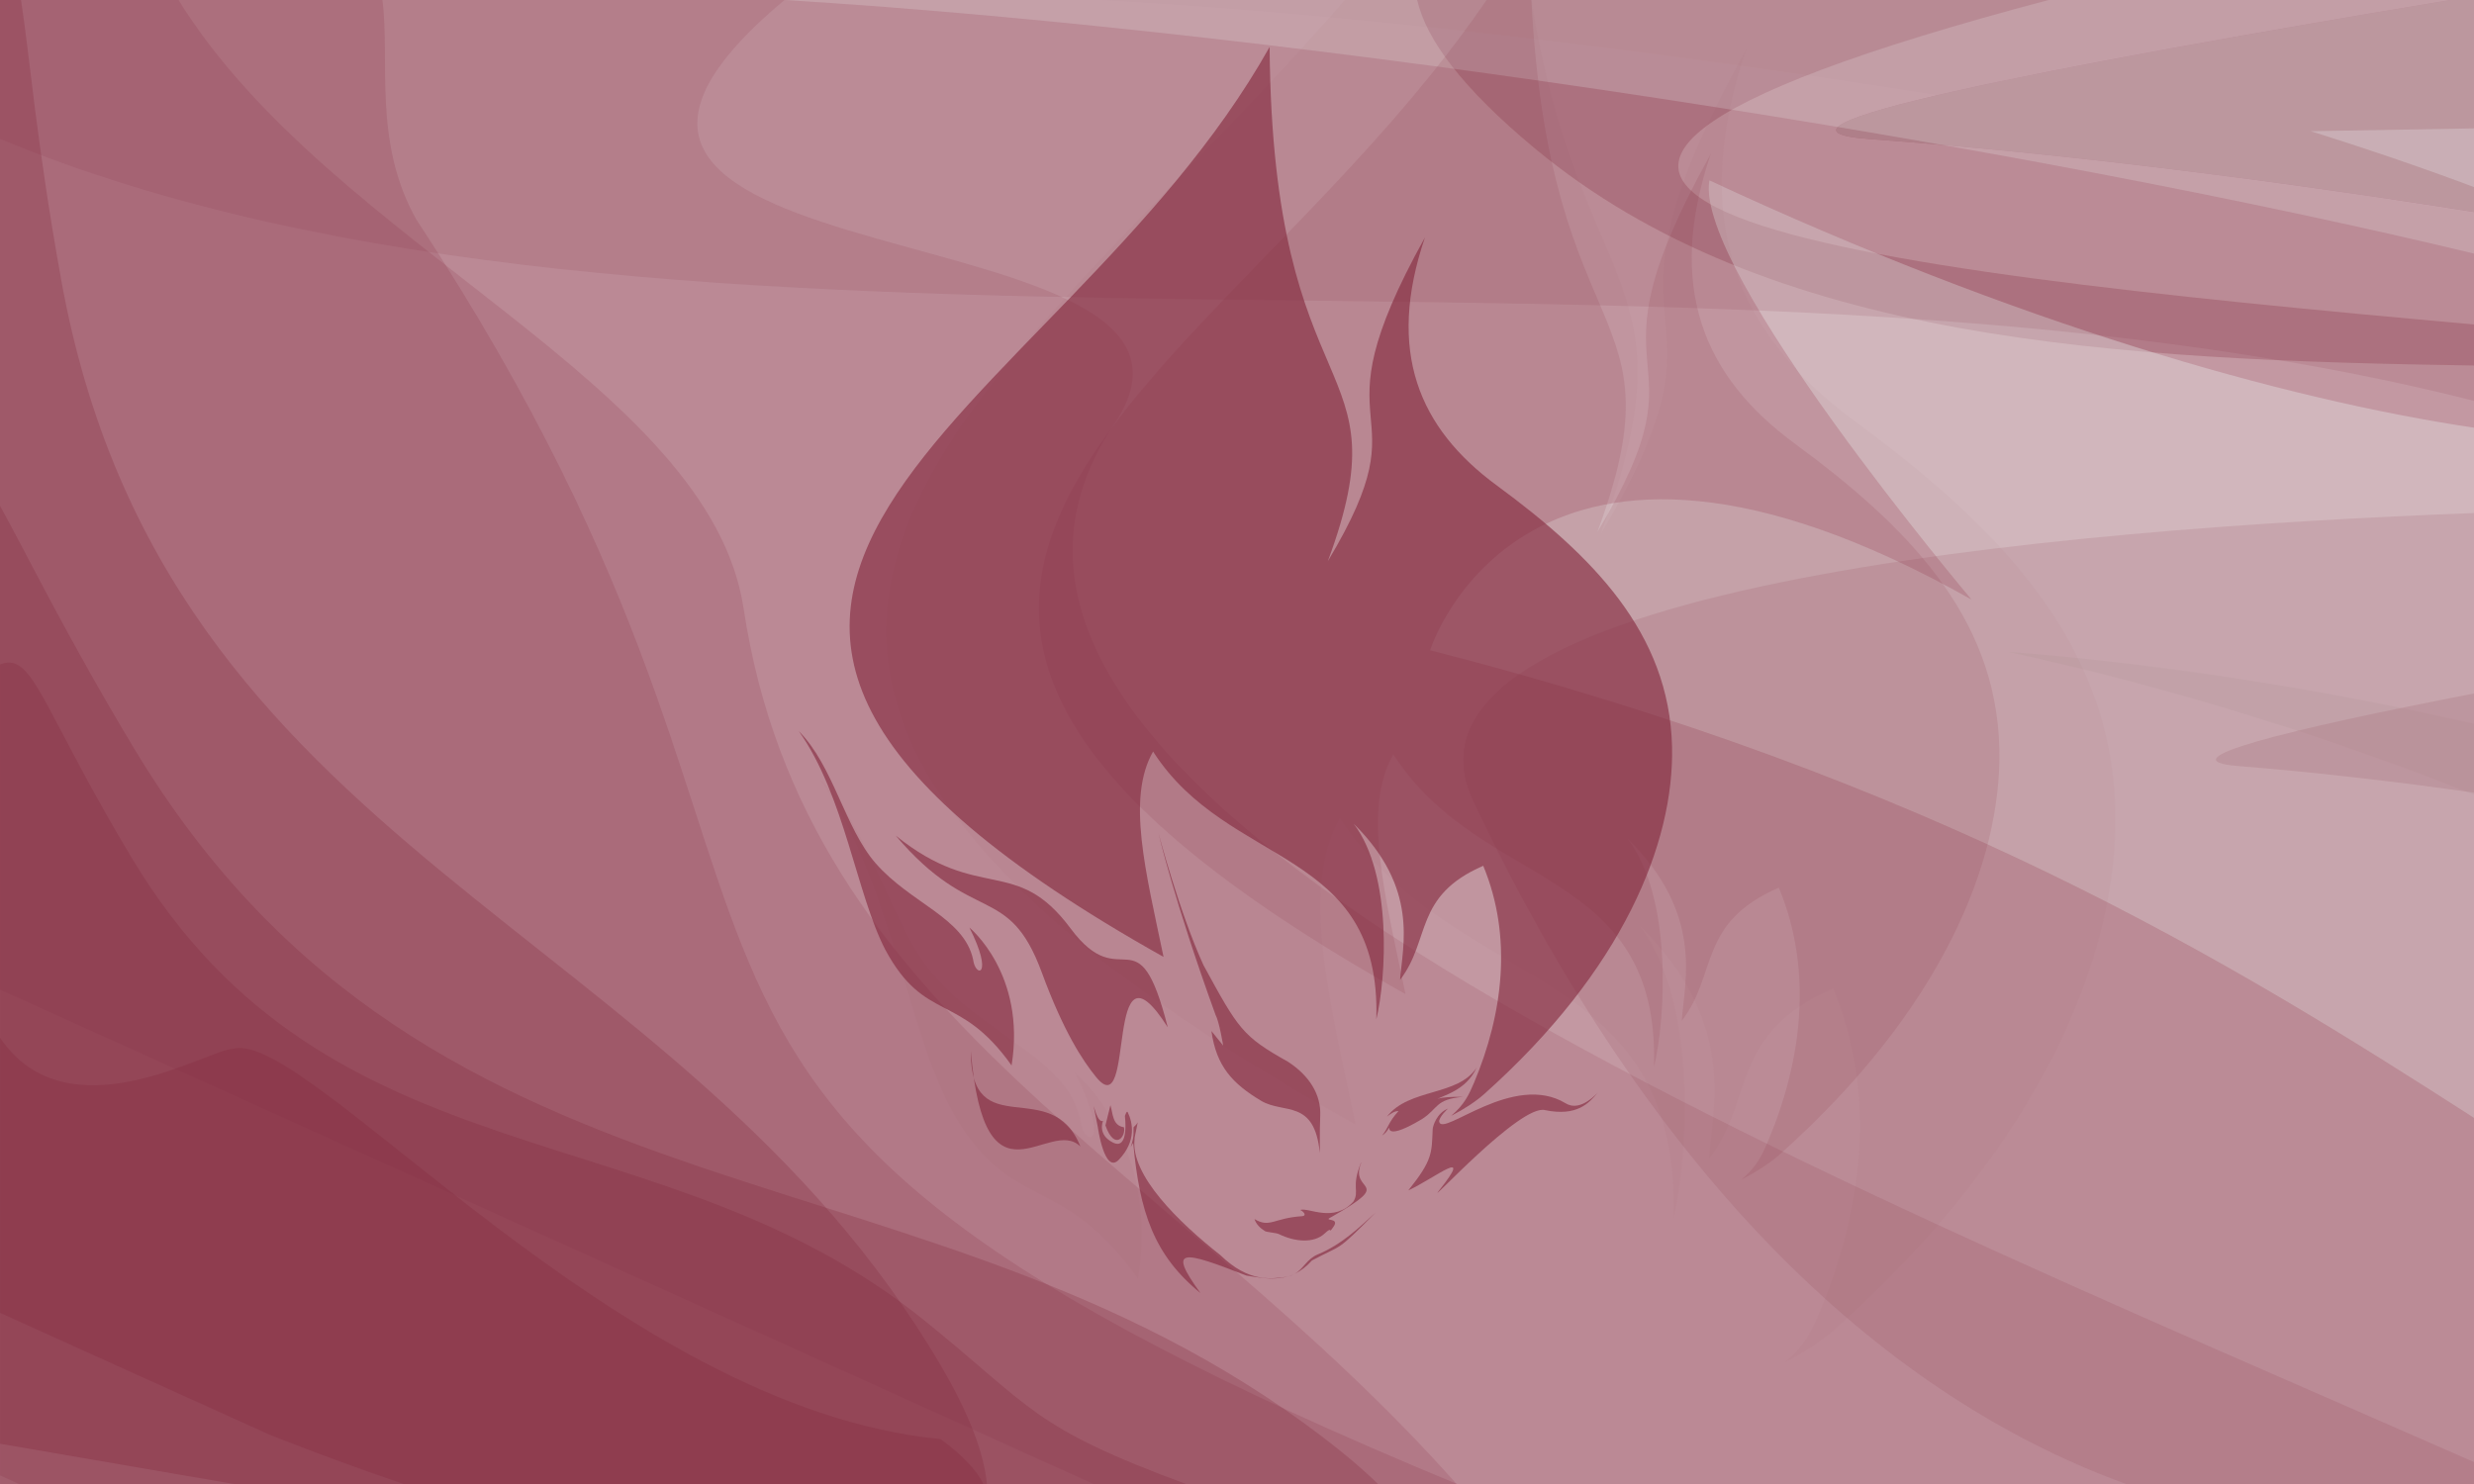 <?xml version="1.0" encoding="UTF-8" standalone="no"?>
<!-- Created with Inkscape (http://www.inkscape.org/) -->

<svg
   width="500"
   height="300"
   viewBox="0 0 132.292 79.375"
   version="1.1"
   id="svg5"
   xml:space="preserve"
   inkscape:version="1.2 (dc2aeda, 2022-05-15)"
   sodipodi:docname="post-default.svg"
   xmlns:inkscape="http://www.inkscape.org/namespaces/inkscape"
   xmlns:sodipodi="http://sodipodi.sourceforge.net/DTD/sodipodi-0.dtd"
   xmlns="http://www.w3.org/2000/svg"
   xmlns:svg="http://www.w3.org/2000/svg"><sodipodi:namedview
     id="namedview7"
     pagecolor="#ffffff"
     bordercolor="#666666"
     borderopacity="1.0"
     inkscape:showpageshadow="2"
     inkscape:pageopacity="0.0"
     inkscape:pagecheckerboard="0"
     inkscape:deskcolor="#d1d1d1"
     inkscape:document-units="px"
     showgrid="false"
     showguides="true"
     inkscape:zoom="1"
     inkscape:cx="254.99999"
     inkscape:cy="150.5"
     inkscape:window-width="1366"
     inkscape:window-height="744"
     inkscape:window-x="0"
     inkscape:window-y="24"
     inkscape:window-maximized="1"
     inkscape:current-layer="g1686"><inkscape:grid
       type="xygrid"
       id="grid182"
       originx="0"
       originy="0" /><sodipodi:guide
       position="2.5232636e-05,80.525"
       orientation="1,0"
       id="guide460"
       inkscape:locked="false" /><sodipodi:guide
       position="0,79.375"
       orientation="0,-1"
       id="guide1383"
       inkscape:locked="false" /><sodipodi:guide
       position="264.583,79.375"
       orientation="1,0"
       id="guide1471"
       inkscape:locked="false" /><sodipodi:guide
       position="264.583,0"
       orientation="0,-1"
       id="guide1473"
       inkscape:locked="false" /><sodipodi:guide
       position="132.292,79.375"
       orientation="1,0"
       id="guide431"
       inkscape:locked="false" /></sodipodi:namedview><defs
     id="defs2" /><g
     inkscape:label="Camada 1"
     inkscape:groupmode="layer"
     id="layer1"><g
       inkscape:label="Camada 1"
       id="layer1-3"
       transform="scale(2)"><g
         id="g1806"
         transform="translate(-2.646,8.202)"><g
           id="g1901"><g
             id="g479"
             style="stroke-width:0.132;stroke-dasharray:none"><g
               id="g1751"
               transform="translate(4.101,1.058)" /></g><g
             id="g336"
             transform="matrix(0.532,0,0,0.532,1.238,-3.839)"><g
               id="g475"
               transform="matrix(0.993,0,0,0.993,0.019,-2.949)"><g
                 id="g511"><g
                   id="g547"><g
                     id="g1385"
                     transform="translate(-0.752,-0.752)"><g
                       id="g1420"><g
                         id="g1455"
                         transform="matrix(1,0,0,1,3.4630171e-4,0)"><g
                           id="g1570"><g
                             id="g1585"><g
                               id="g1600"><g
                                 id="g1646"
                                 transform="translate(-1.794,-0.505)"><g
                                   id="g1659"
                                   transform="translate(3.1632112e-8,-0.051)"><g
                                   id="g1673"><g
                                   id="g1686"><path
                                   id="path3103"
                                   style="fill:#e5e5e5;fill-opacity:0.679;stroke:none;stroke-width:0.494px;stroke-linecap:butt;stroke-linejoin:miter;stroke-opacity:0.25"
                                   d="M 106.827 29.02 C 115.502 30.92 123.301 33.43 130.481 36.283 L 130.481 32.678 C 117.556 29.684 106.827 29.02 106.827 29.02 z " /><path
                                   id="path1848"
                                   style="fill:#83263b;fill-opacity:0.25;stroke:none;stroke-width:0.36px;stroke-linecap:butt;stroke-linejoin:miter;stroke-opacity:0.25"
                                   d="M 129.229 -3.984 C 108.543 -0.548 92.813 2.546 99.804 3.058 C 109.2 3.745 119.798 5.066 130.481 6.763 L 130.481 -3.984 L 129.229 -3.984 z " /><path
                                   id="path3101"
                                   style="fill:#e5e5e5;fill-opacity:0.234;stroke:none;stroke-width:0.362px;stroke-linecap:butt;stroke-linejoin:miter;stroke-opacity:0.25"
                                   d="M 60.827 -3.984 C 80.979 -2.886 108.366 1.088 130.481 5.956 L 130.481 -3.984 L 60.827 -3.984 z " /><path
                                   id="path3093"
                                   style="fill:#e5e5e5;fill-opacity:1;stroke:none;stroke-width:0.36px;stroke-linecap:butt;stroke-linejoin:miter;stroke-opacity:0.25"
                                   d="M 129.229 -3.984 C 108.543 -0.548 92.813 2.546 99.804 3.058 C 109.2 3.745 119.798 5.066 130.481 6.763 L 130.481 -3.984 L 129.229 -3.984 z " /><path
                                   id="path1551"
                                   style="fill:#83263b;fill-opacity:0.25;stroke:none;stroke-width:2.067px;stroke-linecap:butt;stroke-linejoin:miter;stroke-opacity:1"
                                   d="M 5.192 -3.984 L 5.192 71.182 L 130.481 71.182 L 130.481 12.451 C 98.289 9.583 70.241 6.25 108.88 -3.984 L 5.192 -3.984 z " /><path
                                   id="path1562"
                                   style="fill:#83263b;fill-opacity:0.25;stroke:none;stroke-width:0.251px;stroke-linecap:butt;stroke-linejoin:miter;stroke-opacity:0.25"
                                   d="M 76.914 -3.984 C 77.368 -1.995 79.188 0.473 82.871 3.532 C 94.682 13.346 112.183 14.242 130.481 14.524 L 130.481 -3.984 L 76.914 -3.984 z M 130.481 31.11 C 120.807 32.985 114.711 34.5 118.461 34.799 C 122.231 35.099 126.293 35.566 130.481 36.157 L 130.481 31.11 z " /><path
                                   id="path1554"
                                   style="fill:#83263b;fill-opacity:0.294;stroke:none;stroke-width:2.781px;stroke-linecap:butt;stroke-linejoin:miter;stroke-opacity:1"
                                   d="M 5.192 -3.984 L 5.192 69.109 L 17.237 71.182 L 130.481 71.182 L 130.481 -3.984 L 5.192 -3.984 z " /><path
                                   id="path3111"
                                   style="fill:#e5e5e5;fill-opacity:0.394;stroke:none;stroke-width:0.61px;stroke-linecap:butt;stroke-linejoin:miter;stroke-opacity:0.25"
                                   d="M 130.481 2.516 C 129.26 2.538 122.143 2.661 122.143 2.661 C 125.248 3.637 128.017 4.592 130.481 5.519 L 130.481 2.516 z M 91.706 5.149 C 90.909 9.706 104.977 26.376 104.977 26.376 C 82.356 13.603 77.572 28.938 77.572 28.938 C 103.134 35.486 118.038 44.654 130.481 52.66 L 130.481 17.683 C 120.755 16.241 107.197 12.369 91.706 5.149 z " /><path
                                   id="path1846"
                                   style="fill:#83263b;fill-opacity:0.114;stroke:none;stroke-width:0.363px;stroke-linecap:butt;stroke-linejoin:miter;stroke-opacity:0.25"
                                   d="M 5.192 -3.984 L 5.192 3.049 C 39.031 17.087 90.74 6.234 130.481 16.331 L 130.481 -3.984 L 5.192 -3.984 z M 130.481 21.988 C 109.373 22.777 74.603 25.714 79.767 36.604 C 89.547 57.228 101.761 67.177 112.904 71.182 L 130.481 71.182 L 130.481 21.988 z " /><path
                                   id="path1327"
                                   style="fill:#83263b;fill-opacity:0.127;stroke:none;stroke-width:0.864px;stroke-linecap:butt;stroke-linejoin:miter;stroke-opacity:1"
                                   d="M 5.192 -3.984 L 5.192 46.117 L 60.624 71.182 L 130.481 71.182 L 130.481 70.07 C 95.578 54.701 48.99 36.217 61.589 17.48 C 69.201 6.159 27.141 10.848 44.899 -3.984 L 5.192 -3.984 z " /><path
                                   id="path3099"
                                   style="fill:#e5e5e5;fill-opacity:0.234;stroke:none;stroke-width:0.362px;stroke-linecap:butt;stroke-linejoin:miter;stroke-opacity:0.25"
                                   d="M 44.899 -3.984 C 71.73 -2.316 107.535 3.349 130.481 8.875 L 130.481 -3.984 L 44.899 -3.984 z " /><path
                                   id="path1229"
                                   style="fill:#83263b;fill-opacity:0.153;stroke:none;stroke-width:0.864px;stroke-linecap:butt;stroke-linejoin:miter;stroke-opacity:1"
                                   d="M 5.192,-3.984 V 71.182 H 78.943 C 64.461,54.882 45.961,47.594 42.827,26.826 41.102,15.389 21.937,8.5 14.225,-3.984 Z" /><path
                                   id="path1227"
                                   style="fill:#83263b;fill-opacity:0.17;stroke:none;stroke-width:0.694px;stroke-linecap:butt;stroke-linejoin:miter;stroke-opacity:1"
                                   d="M 5.192,-3.984 V 70.712 L 6.23,71.182 H 79.022 C 29.902,50.877 50.924,44.631 26.257,7.124 24.055,3.204 24.94,-0.944 24.545,-3.984 Z"
                                   sodipodi:nodetypes="ccccccc" /><path
                                   id="path1225"
                                   style="fill:#83263b;fill-opacity:0.25;stroke:none;stroke-width:0.51px;stroke-linecap:butt;stroke-linejoin:miter;stroke-opacity:1"
                                   d="M 5.192,-3.984 V 62.482 l 13.625,6.161 c 0,0 2.83,1.143 6.899,2.539 H 55.142 C 55.002,69.629 54.277,67.656 52.827,65.183 39.586,42.604 13.551,39.401 8.285,10.159 7.022,3.148 6.676,-1.302 6.255,-3.984 Z" /><path
                                   id="path1223"
                                   style="fill:#83263b;fill-opacity:0.25;stroke:none;stroke-width:0.51px;stroke-linecap:butt;stroke-linejoin:miter;stroke-opacity:1"
                                   d="M 5.192,21.627 V 71.182 H 74.971 C 74.428,70.65 73.813,70.101 73.102,69.528 52.717,53.107 27.237,59.337 11.948,33.859 8.421,27.98 6.528,24.021 5.192,21.627 Z" /><path
                                   id="path387"
                                   style="fill:#83263b;fill-opacity:0.25;stroke:none;stroke-width:0.241px;stroke-linecap:butt;stroke-linejoin:miter;stroke-opacity:1"
                                   d="m 17.001,49.113 c -1.288,0.02 -8.375,4.489 -11.809,-0.562 l -2.39e-5,22.63 H 54.98 C 54.674,70.511 53.98,69.745 52.801,68.868 36.39,67.318 20.771,48.069 17.001,49.113 Z"
                                   sodipodi:nodetypes="cccccc" /><path
                                   id="path1221"
                                   style="fill:#83263b;fill-opacity:0.25;stroke:none;stroke-width:0.334px;stroke-linecap:butt;stroke-linejoin:miter;stroke-opacity:1"
                                   d="m 5.627,29.563 c -0.136,0.002 -0.281,0.036 -0.435,0.096 v 41.522 H 65.309 C 57.337,68.24 57.506,67.322 51.936,62.835 38.58,52.076 21.886,56.158 11.869,39.466 7.643,32.423 6.983,29.54 5.627,29.563 Z"
                                   sodipodi:nodetypes="scccsss" /><g
                                   id="g2829"
                                   transform="translate(160.531,105.224)"><g
                                   id="g2819"
                                   transform="matrix(9.101,0,0,9.101,-47.507,15.918)"
                                   style="fill:#83263b;fill-opacity:1" /></g><path
                                   id="path2683"
                                   style="fill:#83263b;fill-opacity:0.029;stroke:none;stroke-width:1.454px;stroke-linecap:butt;stroke-linejoin:miter;stroke-dasharray:none;stroke-opacity:1"
                                   d="M 73.255,-3.984 C 55.231,16.877 31.349,29.139 73.798,52.95 72.457,46.504 70.99,40.944 73.008,37.416 c 5.7,8.885 17.27,7.185 16.879,20.259 0.749,-3.106 1.234,-10.928 -1.706,-14.794 4.938,4.885 3.696,9.183 3.502,11.803 2.334,-3.038 1.037,-6.35 6.288,-8.626 2.245,5.405 1.468,11.261 -0.69,16.393 -0.375,0.893 -0.74,1.688 -1.739,2.516 0.947,-0.479 1.862,-1.073 2.507,-1.65 C 108.545,53.942 112.418,44.326 112.249,37.042 112.049,28.423 106.194,22.58 98.99,17.283 93.119,12.965 90.63,7.169 93.567,-1.473 84.756,14.371 93.842,10.318 86.224,23.012 91.075,9.928 85.066,11.004 82.698,-3.984 Z"
                                   sodipodi:nodetypes="cccccccscccscccc" /><path
                                   id="path2637"
                                   style="fill:#83263b;fill-opacity:0.118;stroke:none;stroke-width:1.137px;stroke-linecap:butt;stroke-linejoin:miter;stroke-dasharray:none;stroke-opacity:1"
                                   d="M 80.432,-3.984 C 66.71,16.092 39.386,25.624 76.326,46.345 75.278,41.306 74.131,36.96 75.708,34.202 c 4.455,6.945 13.499,5.617 13.193,15.835 0.586,-2.427 0.965,-8.542 -1.333,-11.564 3.859,3.819 2.889,7.178 2.738,9.225 1.825,-2.375 0.811,-4.963 4.915,-6.742 1.755,4.224 1.148,8.802 -0.539,12.813 -0.293,0.698 -0.578,1.319 -1.359,1.967 0.74,-0.374 1.455,-0.839 1.96,-1.29 C 103.486,47.12 106.512,39.604 106.38,33.91 106.224,27.174 101.647,22.607 96.016,18.466 91.427,15.092 89.482,10.561 91.777,3.806 84.89,16.189 91.992,13.022 86.038,22.944 90.369,11.262 83.624,14.028 82.698,-3.984 Z" /><path
                                   style="fill:#83263b;fill-opacity:0.029;stroke:none;stroke-width:0.978px;stroke-linecap:butt;stroke-linejoin:miter;stroke-opacity:1"
                                   d="m 53.245,52.017 c 3.007,5.575 5.583,3.161 9.545,8.746 1.118,-6.919 -3.188,-10.429 -3.188,-10.429 1.886,3.737 0.452,3.821 0.277,2.406 -0.694,-3.162 -4.706,-4.217 -7.373,-7.276 -2.331,-2.673 -3.187,-7.36 -5.804,-9.985 3.452,4.847 4.37,12.352 6.543,16.538 z"
                                   id="path2695"
                                   sodipodi:nodetypes="ccccscc" /><g
                                   id="g479-2"
                                   style="stroke-width:0.132;stroke-dasharray:none"
                                   transform="matrix(19.905,0,0,19.903,-169.786,159.26)"><g
                                   id="g1751-7"
                                   transform="translate(4.101,1.058)" /></g><g
                                   id="g336-0"
                                   transform="matrix(10.588,0,0,10.587,-145.135,82.848)"><g
                                   id="g475-9"
                                   transform="matrix(0.993,0,0,0.993,0.019,-2.949)" /></g><g
                                   id="g1901-91"
                                   transform="matrix(16.648,0,0,16.646,1.158,135.162)"
                                   style="fill:#83263b;fill-opacity:0.6"><g
                                   id="g479-27"
                                   style="fill:#83263b;fill-opacity:0.6;stroke-width:0.132;stroke-dasharray:none"><g
                                   id="g1751-0"
                                   transform="translate(4.101,1.058)"
                                   style="fill:#83263b;fill-opacity:0.6" /></g><g
                                   id="g336-9"
                                   transform="matrix(0.532,0,0,0.532,1.238,-3.839)"
                                   style="fill:#83263b;fill-opacity:0.6"><g
                                   id="g475-3"
                                   transform="matrix(0.993,0,0,0.993,0.019,-2.949)"
                                   style="fill:#83263b;fill-opacity:0.6"><g
                                   id="g511-6"
                                   style="fill:#83263b;fill-opacity:0.6"><g
                                   id="g547-0"
                                   style="fill:#83263b;fill-opacity:0.6"><g
                                   id="g1385-6"
                                   transform="translate(-0.752,-0.752)"
                                   style="fill:#83263b;fill-opacity:0.6"><g
                                   id="g1420-2"
                                   style="fill:#83263b;fill-opacity:0.6"><g
                                   id="g1455-6"
                                   transform="matrix(1,0,0,1,3.4630171e-4,0)"
                                   style="fill:#83263b;fill-opacity:0.6"><g
                                   id="g1570-1"
                                   style="fill:#83263b;fill-opacity:0.6"><g
                                   id="g1585-8"
                                   style="fill:#83263b;fill-opacity:0.6"><g
                                   id="g1600-7"
                                   style="fill:#83263b;fill-opacity:0.6"><g
                                   id="g1646-9"
                                   transform="translate(-1.794,-0.505)"
                                   style="fill:#83263b;fill-opacity:0.6"><g
                                   id="g1659-2"
                                   transform="translate(3.1632112e-8,-0.051)"
                                   style="fill:#83263b;fill-opacity:0.6"><g
                                   id="g1673-0"
                                   style="fill:#83263b;fill-opacity:0.6"><g
                                   id="g1686-2"
                                   style="fill:#83263b;fill-opacity:0.6"><g
                                   id="g1901-9"
                                   transform="matrix(1.11,0,0,1.11,-210.743,58.893)"
                                   style="fill:#83263b;fill-opacity:0.6"><g
                                   id="g479-1"
                                   style="fill:#83263b;fill-opacity:0.6;stroke-width:0.132;stroke-dasharray:none"><g
                                   id="g1751-2"
                                   transform="translate(4.101,1.058)"
                                   style="fill:#83263b;fill-opacity:0.6" /></g><g
                                   id="g336-7"
                                   transform="matrix(0.532,0,0,0.532,1.238,-3.839)"
                                   style="fill:#83263b;fill-opacity:0.6"><g
                                   id="g475-0"
                                   transform="matrix(0.993,0,0,0.993,0.019,-2.949)"
                                   style="fill:#83263b;fill-opacity:0.6"><g
                                   id="g1818"
                                   transform="matrix(0.177,0,0,0.177,378.996,-96.095)"
                                   style="fill:#83263b;fill-opacity:0.6"><path
                                   style="fill:#83263b;fill-opacity:0.6;stroke:none;stroke-width:1.066px;stroke-linecap:butt;stroke-linejoin:miter;stroke-dasharray:none;stroke-opacity:1"
                                   d="m -47.525,-5.292 c 0.164,20.524 7.537,16.9 3.23,28.518 5.586,-9.309 -1.077,-6.337 5.384,-17.956 -2.154,6.337 -0.328,10.588 3.977,13.754 5.283,3.885 9.576,8.17 9.722,14.49 0.124,5.342 -2.715,12.393 -10.411,19.268 -0.473,0.423 -1.144,0.859 -1.838,1.21 0.733,-0.608 0.999,-1.19 1.275,-1.845 1.583,-3.764 2.152,-8.058 0.506,-12.022 -3.85,1.669 -2.899,4.097 -4.611,6.325 0.142,-1.921 1.053,-5.073 -2.568,-8.655 2.156,2.835 1.8,8.572 1.251,10.849 0.287,-9.587 -8.197,-8.341 -12.377,-14.857 -1.479,2.588 -0.404,6.665 0.58,11.392 -36.592,-20.527 -5.963,-29.348 5.881,-50.473 z"
                                   id="path3980"
                                   sodipodi:nodetypes="cccssscscccccccc" /><path
                                   style="fill:#83263b;fill-opacity:0.6;stroke:none;stroke-width:0.713px;stroke-linecap:butt;stroke-linejoin:miter;stroke-dasharray:none;stroke-opacity:1"
                                   d="m -53.171,49.085 c -1.669,-6.549 -2.52,-1.625 -5.394,-5.492 -3.022,-4.066 -5.043,-1.395 -9.692,-5.145 4.274,5.039 6.255,2.577 8.099,7.589 1.21,3.289 2.27,4.898 3.023,5.817 2.225,2.717 0.382,-8.418 3.964,-2.77 z"
                                   id="path3982"
                                   sodipodi:nodetypes="cscssc" /><path
                                   style="fill:#83263b;fill-opacity:0.6;stroke:none;stroke-width:2.28px;stroke-linecap:butt;stroke-linejoin:miter;stroke-opacity:1"
                                   d="m -44.741,56.052 c 0.014,0.003 -0.019,-1.143 0.023,-2.075 0.052,-1.161 -0.608,-2.221 -1.792,-2.986 -2.522,-1.414 -2.743,-1.799 -4.684,-5.36 -1.324,-2.9 -2.493,-7.319 -2.493,-7.319 0,0 0.849,3.698 3.162,10.073 0.209,0.378 0.425,1.711 0.425,1.711 l -0.651,-0.808 c 0.271,1.961 1.175,2.924 2.758,3.872 1.255,0.751 2.956,-0.122 3.252,2.892 z"
                                   id="path3986"
                                   sodipodi:nodetypes="csccccccsc" /><path
                                   id="path3988"
                                   style="fill:#83263b;fill-opacity:0.6;stroke:none;stroke-width:2.28px;stroke-linecap:butt;stroke-linejoin:miter;stroke-opacity:1"
                                   d="m -54.846,54.358 c -0.051,0.106 -0.089,0.149 -0.217,0.259 -0.035,0.248 0.065,0.45 -0.165,1.113 -0.011,0.032 0.137,-0.261 0.14,-0.228 0.359,3.839 1.146,6.216 3.727,8.321 -1.873,-2.584 -0.954,-2.335 2.547,-0.97 1.223,0.208 1.571,0.209 2.341,0.052 -0.966,0.144 -2.194,0.35 -3.777,-1.181 -2.305,-1.816 -5.003,-4.441 -4.761,-6.444 -0.021,-0.055 0.183,-0.881 0.165,-0.922 z m 13.196,5.001 c -0.894,0.814 -1.861,1.764 -3.193,2.316 -0.627,0.26 -0.778,0.783 -1.292,1.087 0.341,-0.171 0.663,-0.414 0.962,-0.748 1.772,-0.948 1.269,-0.381 3.523,-2.654 z m -4.547,3.434 c -0.085,0.04 -0.172,0.075 -0.258,0.107 0.096,-0.03 0.181,-0.066 0.258,-0.107 z"
                                   sodipodi:nodetypes="ccssccccccccccccccc" /><path
                                   style="fill:#83263b;fill-opacity:0.6;stroke:none;stroke-width:2.28px;stroke-linecap:butt;stroke-linejoin:miter;stroke-opacity:1"
                                   d="m -55.548,54 c 0,0 0.251,1.918 -0.651,1.481 -0.902,-0.437 -0.561,-1.207 -0.561,-1.207 -0.245,0.082 -0.38,-0.386 -0.522,-0.823 l 0.232,1.168 c 0,0 0.365,2.649 1.167,1.808 0.989,-1.037 0.766,-2.064 0.493,-2.632 -0.058,-0.121 -0.157,0.205 -0.157,0.205 z"
                                   id="path3990"
                                   sodipodi:nodetypes="cscccssc" /><path
                                   style="fill:#83263b;fill-opacity:0.6;stroke:none;stroke-width:2.28px;stroke-linecap:butt;stroke-linejoin:miter;stroke-opacity:1"
                                   d="m -55.603,54.628 -0.014,-0.004 c -0.632,-0.1 -0.593,-0.781 -0.735,-1.22 l -0.275,1.122 c 0.515,1.453 1.157,0.593 1.024,0.102 z"
                                   id="path3992"
                                   sodipodi:nodetypes="ccccc" /><path
                                   style="fill:#83263b;fill-opacity:0.6;stroke:none;stroke-width:1.855px;stroke-linecap:butt;stroke-linejoin:miter;stroke-opacity:1"
                                   d="m -58.017,55.693 c -1.6,-4.031 -6.09,-0.039 -6.075,-5.285 0.78,9.191 4.328,3.577 6.075,5.285 z"
                                   id="path3994"
                                   sodipodi:nodetypes="cccc" /><path
                                   style="fill:#83263b;fill-opacity:0.6;stroke:none;stroke-width:1.855px;stroke-linecap:butt;stroke-linejoin:miter;stroke-opacity:1"
                                   d="m -29.348,52.73 c -0.863,0.867 -1.437,0.767 -1.754,0.574 -2.891,-1.763 -6.812,1.86 -7.016,1.029 -0.06,-0.243 0.512,-0.779 0.491,-0.742 -0.64,0.248 -0.848,0.981 -0.855,1.143 -0.06,1.323 0.009,1.7 -1.355,3.397 1.489,-0.687 3.696,-2.502 1.704,0.011 -0.812,1.024 4.542,-4.862 5.893,-4.462 1.756,0.36 2.422,-0.394 2.892,-0.949 z"
                                   id="path3996"
                                   sodipodi:nodetypes="csscscsccc" /><path
                                   style="fill:#83263b;fill-opacity:0.6;stroke:none;stroke-width:0.251px;stroke-linecap:butt;stroke-linejoin:miter;stroke-opacity:1"
                                   d="m -40.378,53.73 c -0.575,0.628 -0.567,0.951 -0.909,1.354 0.158,-0.096 0.269,-0.228 0.394,-0.443 0.009,0.02 -0.145,0.707 1.817,-0.468 0.905,-0.573 0.719,-1.108 2.299,-1.234 -1.499,-0.023 -1.587,0.194 -1.586,0.196 0.384,-0.272 1.725,-0.498 2.316,-1.819 -1.016,1.595 -3.753,1.137 -4.971,2.722 0.211,-0.165 0.423,-0.317 0.64,-0.308 z"
                                   id="path4000"
                                   sodipodi:nodetypes="ccccccccc" /><path
                                   style="fill:#83263b;fill-opacity:0.6;stroke:none;stroke-width:0.717px;stroke-linecap:butt;stroke-linejoin:miter;stroke-opacity:1"
                                   d="m -68.83,44.785 c 2.205,4.088 4.094,2.318 6.999,6.414 0.82,-5.074 -2.338,-7.648 -2.338,-7.648 1.383,2.741 0.331,2.802 0.203,1.764 -0.509,-2.319 -3.45,-3.093 -5.407,-5.336 -1.71,-1.96 -2.337,-5.397 -4.256,-7.323 2.531,3.555 3.204,9.058 4.798,12.128 z"
                                   id="path4004"
                                   sodipodi:nodetypes="ccccscc" /><path
                                   style="fill:#83263b;fill-opacity:0.6;stroke:none;stroke-width:0.251px;stroke-linecap:butt;stroke-linejoin:miter;stroke-opacity:1"
                                   d="m -42.459,56.594 c -0.563,1.383 -0.06,1.558 -0.421,2.158 -1.096,1.199 -2.477,0.307 -2.947,0.462 0.248,0.126 0.347,0.331 0.104,0.346 -1.578,0.1 -1.781,0.671 -2.64,0.16 0.085,0.27 0.298,0.494 0.586,0.671 0.089,0.055 0.639,0.094 0.772,0.165 0.862,0.422 1.93,0.534 2.539,-0.042 0.474,-0.448 0.171,0.084 0.451,-0.324 0.485,-0.622 -0.682,-0.293 -0.048,-0.604 3.567,-2.035 0.926,-1.284 1.615,-2.984 z"
                                   id="path4010"
                                   sodipodi:nodetypes="cccscscscccc" /></g></g></g></g></g></g></g></g></g></g></g></g></g></g></g></g></g></g></g></g></g></g></g></g></g></g></g></g></g></g></g></g></g></g></g></g></g></svg>
